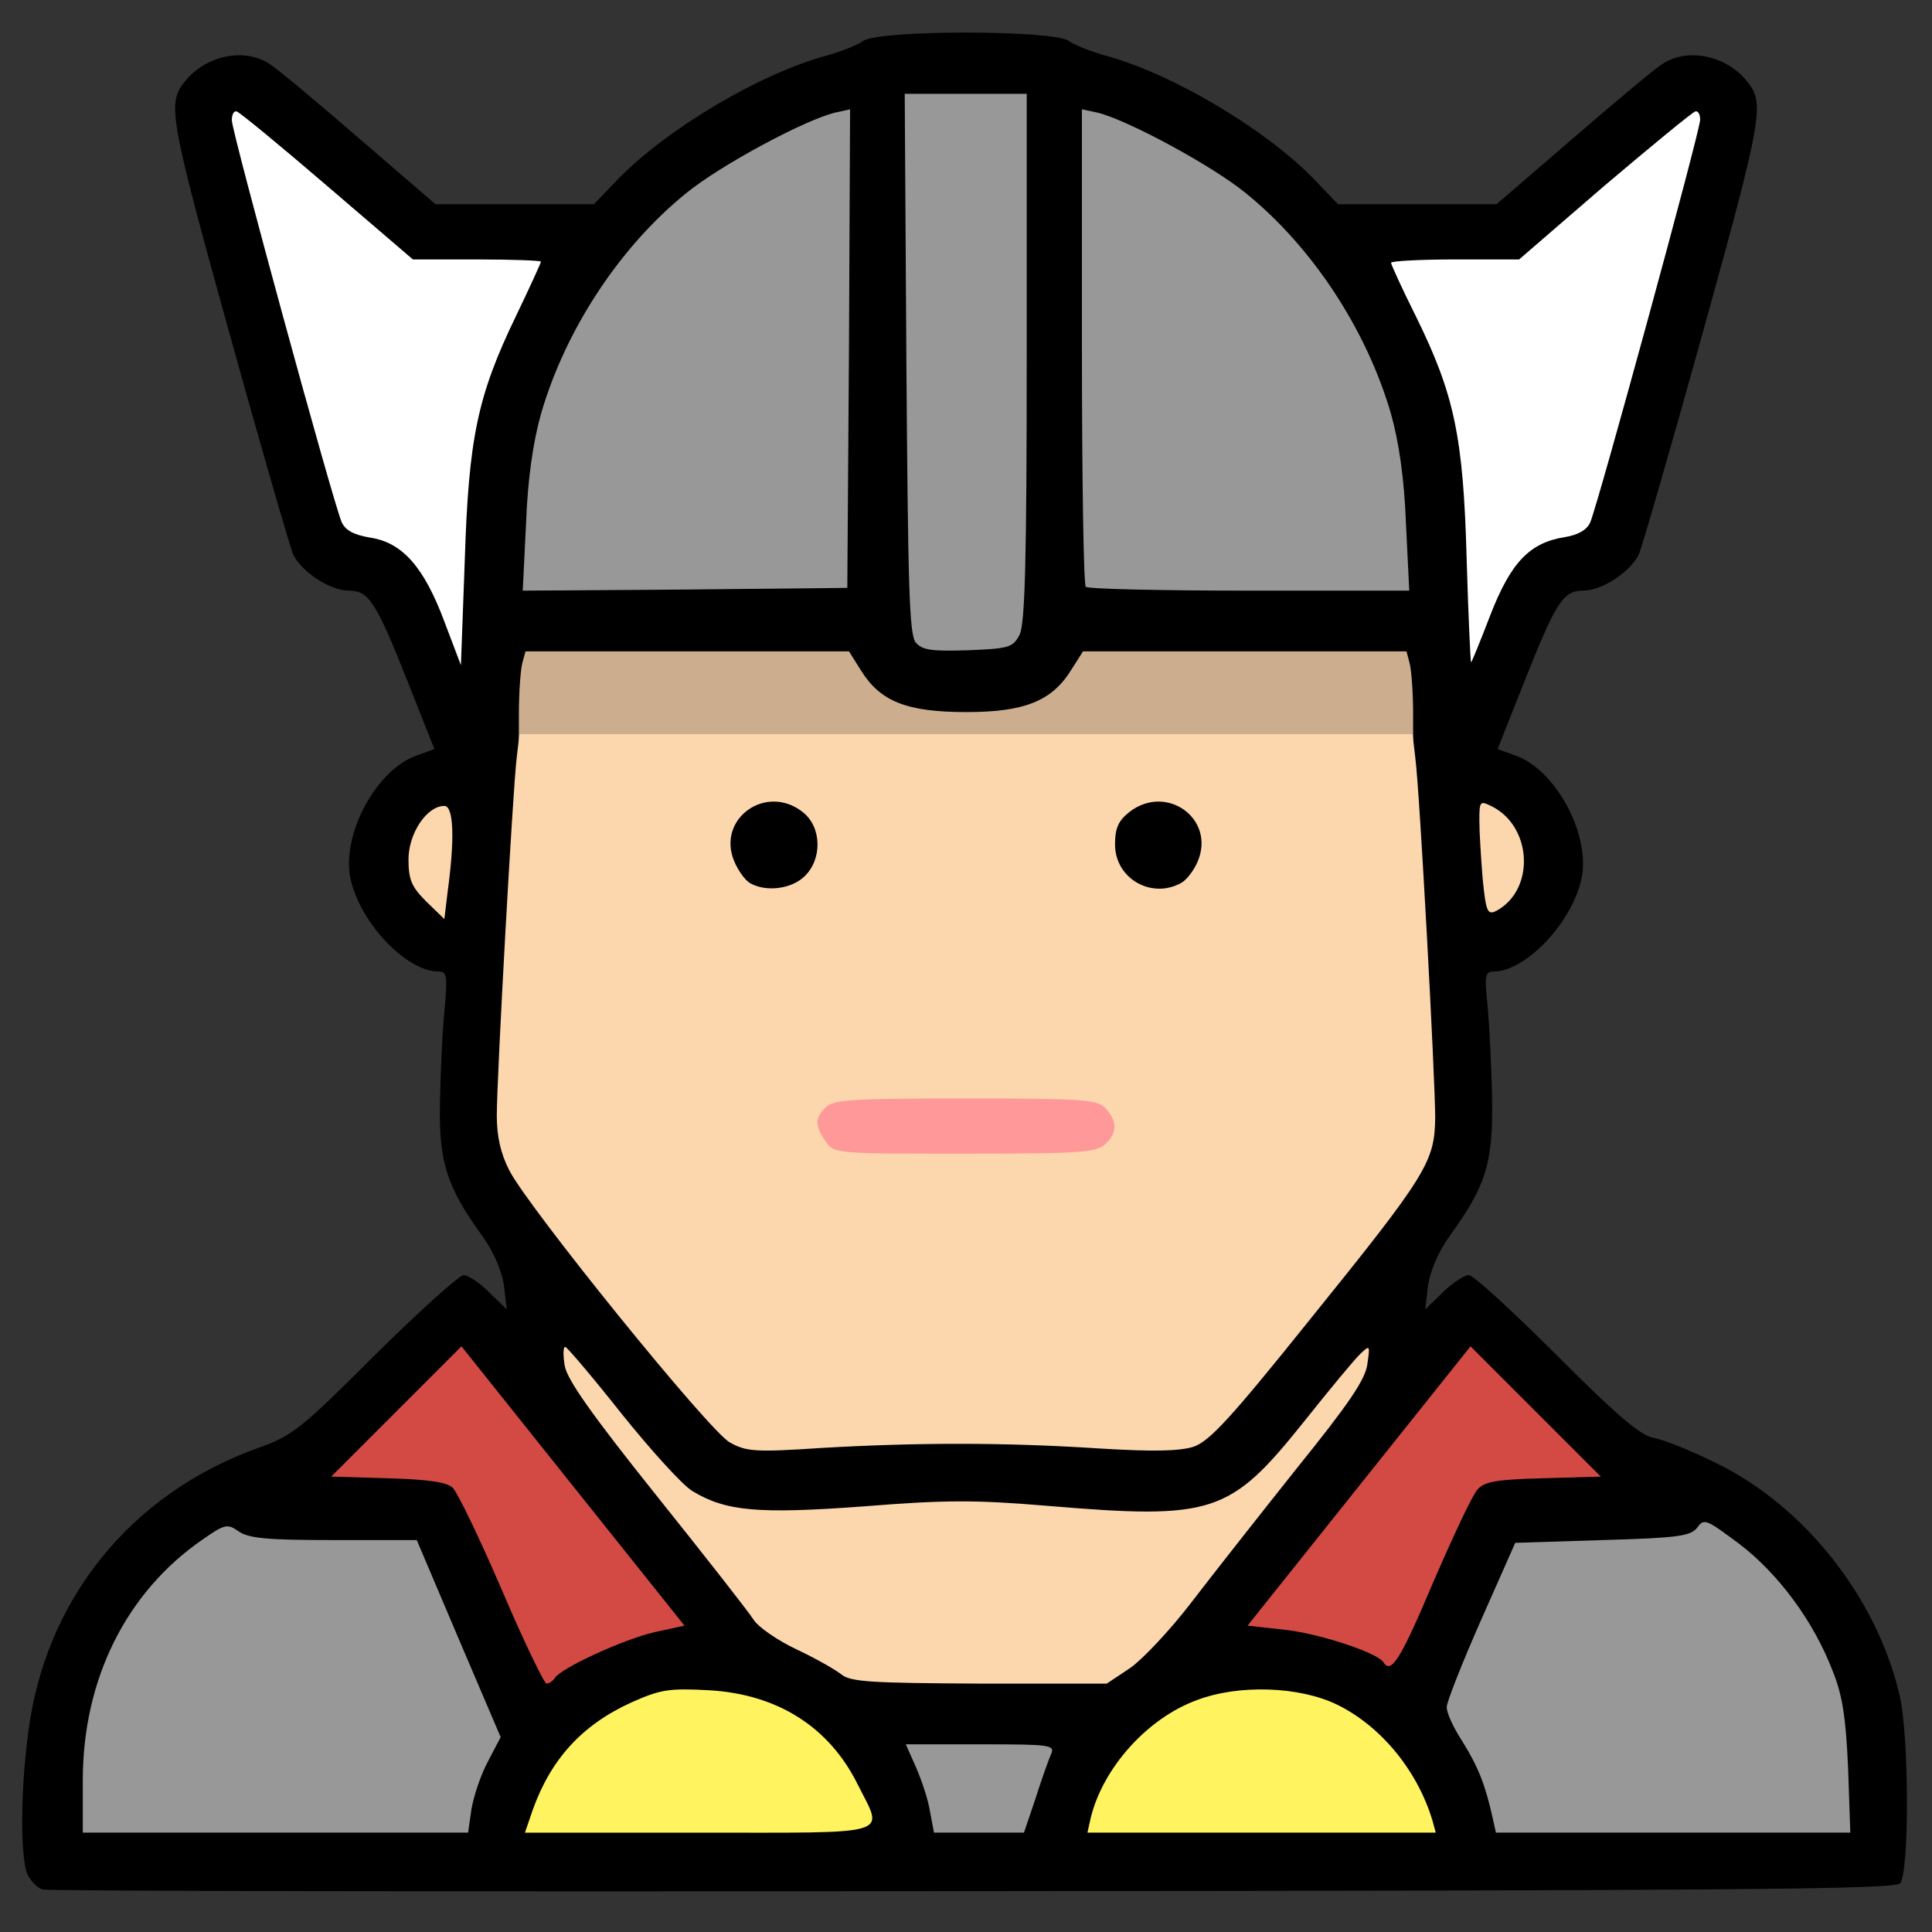 <?xml version="1.0" encoding="utf-8"?>
<!DOCTYPE svg PUBLIC "-//W3C//DTD SVG 1.0//EN" "http://www.w3.org/TR/2001/REC-SVG-20010904/DTD/svg10.dtd">
<svg version="1.0" xmlns="http://www.w3.org/2000/svg" width="50px" height="50px" viewBox="0 0 350 350" preserveAspectRatio="xMidYMid meet">
 <rect x="0" y="0" width="350" height="350" fill="#333333" stroke="none"/>
 <g fill="#000000">
  <path d="M7.7 342.3 c-1 -0.3 -2.2 -1.6 -2.8 -2.9 -1.2 -3.3 -1.2 -14.9 0.2 -25.4 3 -24.1 18.5 -43.4 41.7 -51.7 6.2 -2.2 7.8 -3.5 21.2 -16.9 8 -7.9 15.2 -14.4 16 -14.4 0.8 0 2.9 1.4 4.6 3.1 l3.2 3.1 -0.5 -4.3 c-0.4 -2.7 -1.9 -6.2 -4 -9.1 -6.3 -8.7 -7.8 -13.2 -7.6 -23.8 0.1 -5.2 0.4 -12.8 0.8 -16.7 0.6 -6.5 0.5 -7.3 -1.1 -7.3 -5.8 0 -14.2 -8.9 -15.9 -16.8 -1.7 -7.9 4.6 -19.7 11.9 -22.3 l3.3 -1.2 -5 -12.6 c-5.6 -14.1 -6.9 -16.1 -10.5 -16.1 -3.4 0 -8.6 -3.4 -10.1 -6.6 -0.6 -1.4 -5.9 -19.7 -11.7 -40.6 -10.5 -37.9 -11.1 -41 -8.1 -44.8 3.8 -5 11.1 -6.5 15.7 -3.3 1.4 0.9 8.7 7 16.2 13.5 l13.7 11.8 14.3 0 14.4 0 4.4 -4.6 c9 -9.2 25.9 -19.2 38 -22.4 2.4 -0.7 5.3 -1.8 6.4 -2.6 2.9 -2 34.3 -2 37.2 0 1.1 0.8 4 1.9 6.4 2.6 12.1 3.2 29 13.2 38 22.4 l4.4 4.6 14.4 0 14.3 0 13.7 -11.8 c7.5 -6.5 14.8 -12.6 16.2 -13.5 4.6 -3.2 11.9 -1.7 15.7 3.3 3 3.8 2.4 6.9 -8.1 44.8 -5.8 20.9 -11.1 39.2 -11.7 40.6 -1.5 3.2 -6.7 6.6 -10.1 6.6 -3.6 0 -4.9 2 -10.5 16.1 l-5 12.6 3.3 1.2 c7.3 2.6 13.6 14.4 11.9 22.3 -1.7 7.9 -10.1 16.8 -15.9 16.8 -1.6 0 -1.7 0.7 -1.1 6.3 0.3 3.4 0.7 10.9 0.8 16.7 0.2 11.7 -1.1 15.8 -7.6 24.8 -2.1 2.9 -3.6 6.4 -4 9.1 l-0.5 4.3 3.2 -3.1 c1.7 -1.7 3.9 -3.1 4.7 -3.1 0.8 0 7.9 6.5 15.8 14.4 11.1 11.1 15.2 14.6 17.7 15.1 1.8 0.3 7 2.4 11.6 4.7 15.8 7.8 28.8 24.3 32.9 41.8 1.8 7.5 1.8 32.4 0.1 34.2 -1.1 1.1 -32.2 1.3 -168 1.4 -91.7 0.1 -167.5 0 -168.5 -0.3z m74.7 -17.3 c0.3 -2.2 1.3 -5.5 2.2 -7.3 1.6 -3.3 1.5 -3.4 -5.3 -19.5 l-6.8 -16.2 -14.7 0 c-8 0 -15.3 -0.2 -16.1 -0.5 -2 -0.8 -10.7 7.4 -15.3 14.2 -4.9 7.4 -8.4 18.6 -8.4 26.8 l0 6.5 31.9 0 31.8 0 0.7 -4z m69.4 -0.1 c-4.6 -8.3 -14.2 -14.7 -23.3 -15.6 -9.4 -1 -21.8 6.6 -26.9 16.6 l-1.7 3.1 27.1 0 27.1 0 -2.3 -4.1z m32.1 -0.3 c0.6 -2.5 1.1 -4.7 1.1 -5 0 -0.3 -3.4 -0.6 -7.6 -0.6 -6.2 0 -7.5 0.3 -7.1 1.4 0.3 0.8 0.9 3.1 1.3 5 0.6 3.6 0.6 3.6 5.9 3.6 l5.3 0 1.1 -4.4z m71.1 3.6 c0 -1.9 -7 -10.5 -10.7 -13.2 -4.9 -3.6 -11.3 -6 -15.9 -6 -4.4 0 -12.2 3 -16.8 6.5 -3.3 2.5 -9.6 10.8 -9.6 12.7 0 0.4 11.9 0.8 26.5 0.8 14.6 0 26.5 -0.4 26.5 -0.8z m76.8 -7.9 c-0.4 -5.5 -1.4 -11 -2.8 -14.5 -2.9 -7.8 -9.3 -17.1 -14.3 -21.1 l-4.2 -3.2 -16.5 0.5 -16.5 0.5 -5.7 13.2 -5.7 13.2 3.4 6.6 c1.9 3.7 3.5 7.5 3.5 8.5 0 5.2 -0.9 5 30.2 5 l29.1 0 -0.5 -8.7z m-130.1 -21.1 c3.2 -2.1 14.8 -15.7 18.5 -21.8 0.6 -1 -8.1 -1.2 -46.2 -1.2 -19.4 0 -45 0.2 -45 0.3 0 0.1 2.8 3.8 6.3 8.3 5.2 6.9 7.3 8.7 12.3 11.1 3.2 1.6 6.8 3.6 7.9 4.5 1.7 1.3 5.3 1.5 22 1.6 l20 0 4.2 -2.8z m-87.3 -6.2 c1.2 0 1.6 -0.5 1.3 -1.5 -0.8 -2 -31.7 -40.5 -32.6 -40.5 -0.4 0 -3.8 3.2 -7.6 7 l-6.9 7 7.5 0 c6 0 7.9 0.4 9.2 1.8 1.3 1.4 5.5 10.6 13.2 28.9 l1.4 3.3 6.3 -3 c3.5 -1.7 7.1 -3 8.2 -3z m142.6 -10.2 c7.5 -18 7.4 -17.8 16.8 -17.8 l7.6 0 -6.9 -7 c-3.8 -3.8 -7.3 -7 -7.6 -7 -0.4 0 -8 9.1 -16.8 20.2 l-16.2 20.1 7.2 1.9 c4 1 7.5 2 7.7 2.3 1.7 1.6 3.3 -0.9 8.2 -12.7z m-92.3 -24.5 c7.3 -0.3 19 -0.1 28.7 0.7 12.5 0.9 17.2 1 19.9 0.1 2.8 -1 6.8 -5.3 20.8 -22.7 9.6 -11.9 18.7 -23.9 20.3 -26.7 l2.9 -5 -2.2 -38.6 c-1.2 -21.2 -2.4 -40.1 -2.7 -41.8 l-0.5 -3.3 -26.4 0 -26.3 0 -2.1 3.3 c-1.1 1.8 -3.8 4.3 -5.9 5.5 -3.5 1.9 -5.4 2.2 -16.1 2.2 -14 0 -18.4 -1.5 -22.1 -7.5 l-2.2 -3.5 -26.3 0 -26.4 0 -0.5 3.3 c-0.3 1.7 -1.5 20.3 -2.7 41.3 l-2.1 38.1 2 4.4 c2.9 6.3 36.4 48 40.4 50.2 2.7 1.5 4.7 1.7 10.3 1.3 3.9 -0.3 12.5 -0.9 19.2 -1.3z m17 -146.3 c1 -1.9 1.3 -13.3 1.3 -47.2 l0 -44.8 -8 0 -8.1 0 0.3 45.8 c0.3 37.7 0.6 46.2 1.7 47.6 1.1 1.3 2.7 1.6 6.5 1.4 4.2 -0.3 5.3 -0.7 6.3 -2.8z m-30.9 -47.7 c0.1 -28.3 -0.1 -39.3 -0.9 -39.3 -0.6 0 -4.5 1.8 -8.7 4 -25.1 13 -41.1 37.5 -42.9 65.8 l-0.6 9.2 26.4 -0.2 26.4 -0.3 0.3 -39.2z m100.9 30.5 c-1.8 -28.3 -17.8 -52.8 -42.9 -65.8 -4.2 -2.2 -8.1 -4 -8.7 -4 -1.2 0 -1.6 77.1 -0.4 78.3 0.3 0.4 12.3 0.7 26.6 0.7 l26 0 -0.6 -9.2z m-167.7 -23.1 c1.1 -4.5 3.4 -11 5 -14.5 1.7 -3.5 3 -6.6 3 -6.8 0 -0.2 -4.6 -0.4 -10.1 -0.4 l-10.1 0 -10.2 -8.7 c-5.5 -4.7 -11 -9.5 -12.2 -10.5 -1.8 -1.6 -0.8 2.9 6.7 29.6 4.8 17.3 9 31.9 9.3 32.4 0.3 0.5 2.4 1.2 4.8 1.6 2.9 0.5 5.1 1.7 7.2 4 l3.1 3.3 0.7 -11 c0.4 -6 1.6 -14.6 2.8 -19z m196.1 22.7 c2.2 -0.4 4.2 -1.1 4.5 -1.6 0.3 -0.5 4.5 -15.1 9.3 -32.4 7.5 -26.7 8.5 -31.2 6.7 -29.6 -1.2 1 -6.7 5.8 -12.2 10.5 l-10.2 8.7 -10.1 0 c-5.5 0 -10.1 0.2 -10.1 0.4 0 0.2 1.3 3.2 3 6.7 4.3 9.3 7 20.9 7.7 33.4 l0.6 11 3.4 -3.2 c2.2 -2.1 4.9 -3.5 7.4 -3.9z"/>
  <path d="M133.2 163.3 c-2.1 -0.8 -4.2 -5.9 -4.2 -10.2 0 -8.1 3.2 -11.1 11.9 -11.1 3.4 0 5.6 0.6 7.5 2.1 2.3 1.8 2.6 2.7 2.6 8.8 0 9.1 -2 11.1 -10.6 11 -3.2 0 -6.5 -0.3 -7.2 -0.6z"/>
  <path d="M201.6 161.9 c-2.4 -1.9 -2.6 -2.7 -2.6 -8.9 0 -6.2 0.2 -7 2.6 -8.9 1.9 -1.5 4.1 -2.1 7.5 -2.1 5.9 0 9.3 1.5 10.8 4.7 2.5 5.4 0.5 15.2 -3.4 16.7 -3.8 1.4 -12.2 0.6 -14.9 -1.5z"/>
 </g>
 <g fill="#d24a43">
  <desc>cursor-land.com</desc><path d="M90.9 288 c-4 -9.3 -8 -17.6 -8.9 -18.5 -1.1 -1 -4.5 -1.5 -11.8 -1.7 l-10.2 -0.3 11.8 -11.8 11.8 -11.8 20.2 25.3 20.2 25.3 -5.5 1.2 c-5.6 1.3 -16.9 6.5 -18 8.3 -0.3 0.5 -1 1 -1.5 1 -0.4 0 -4.1 -7.6 -8.1 -17z"/>
  <path d="M250.6 301.1 c-1.1 -1.7 -11.9 -5.3 -18.3 -5.9 l-6.3 -0.7 20.2 -25.3 20.2 -25.3 11.8 11.8 11.8 11.8 -10.4 0.3 c-8.3 0.2 -10.7 0.6 -11.9 2 -0.9 0.9 -4.4 8.4 -8 16.7 -6 14.2 -7.7 16.9 -9.1 14.6z"/>
 </g>
 <g fill="#989899">
  <path d="M15 322.5 c0 -18.3 7.9 -34.1 21.7 -43.6 4 -2.8 4.5 -2.9 6.5 -1.5 1.8 1.3 5.3 1.6 17.3 1.6 l15 0 7.6 17.9 7.6 17.8 -2.3 4.4 c-1.3 2.4 -2.6 6.3 -3 8.7 l-0.6 4.2 -34.9 0 -34.9 0 0 -9.5z"/>
  <path d="M168.5 328.3 c-0.3 -2.1 -1.5 -5.7 -2.5 -8 l-1.9 -4.3 13.6 0 c12.5 0 13.5 0.1 12.7 1.8 -0.4 0.9 -1.7 4.5 -2.8 8 l-2.1 6.2 -8.1 0 -8.2 0 -0.7 -3.7z"/>
  <path d="M270.4 329.3 c-1.3 -5.9 -2.6 -9.2 -5.4 -13.7 -1.7 -2.6 -3 -5.4 -2.9 -6.4 0 -0.9 2.8 -8 6.2 -15.7 l6.2 -14 15.8 -0.5 c13.7 -0.4 16 -0.7 17.2 -2.3 1.2 -1.7 1.7 -1.4 7.6 3 7.1 5.4 13.5 14.1 16.9 23 1.8 4.4 2.4 8.6 2.8 17.6 l0.4 11.7 -32.1 0 -32.1 0 -0.6 -2.7z"/>
  <path d="M165.9 116.4 c-1.2 -1.4 -1.4 -10.4 -1.7 -50.6 l-0.3 -48.8 11.1 0 11 0 0 47.8 c0 36.4 -0.3 48.3 -1.3 50.2 -1.2 2.3 -1.9 2.5 -9.3 2.8 -6.6 0.2 -8.3 0 -9.5 -1.4z"/>
  <path d="M95.3 94.8 c0.3 -8.2 1.3 -14.8 2.7 -19.8 4.4 -15.2 14.2 -30.2 26.3 -40 6.1 -5 21.5 -13.3 27 -14.6 l2.7 -0.6 -0.2 43.3 -0.3 43.4 -29.4 0.3 -29.4 0.2 0.6 -12.2z"/>
  <path d="M196.7 106.3 c-0.4 -0.3 -0.7 -20 -0.7 -43.6 l0 -42.9 2.8 0.6 c5.4 1.3 20.8 9.6 26.9 14.6 12.1 9.8 21.9 24.8 26.3 40 1.4 5 2.4 11.6 2.7 19.8 l0.6 12.2 -29 0 c-15.9 0 -29.3 -0.3 -29.6 -0.7z"/>
 </g>
 <g fill="#ccae8f">
  <path d="M94 129.3 c0 -3.8 0.3 -7.8 0.6 -9.1 l0.6 -2.2 29.3 0 29.3 0 2.2 3.5 c3.5 5.6 8.3 7.5 19.1 7.5 10.5 0 15.5 -2 19 -7.7 l2.1 -3.3 29.3 0 29.3 0 0.6 2.3 c0.3 1.2 0.6 5.2 0.6 9 l0 6.7 -81 0 -81 0 0 -6.7z"/>
 </g>
 <g fill="#ff9999">
  <path d="M146.6 209.8 c-2.1 -2.9 -2.1 -10.2 0 -12.2 1.3 -1.4 5.3 -1.6 28.3 -1.6 30.6 0 30.1 -0.1 30.1 8.2 0 7.9 0.2 7.8 -30.3 7.8 -26.3 0 -26.6 0 -28.1 -2.2z"/>
 </g>
 <g fill="#fff35f">
  <path d="M96.5 327.9 c3.3 -9.2 8.9 -15.4 17.9 -19.5 5.2 -2.3 6.7 -2.6 14 -2.2 12.4 0.7 21.8 6.6 27 17.1 4.7 9.4 7 8.7 -28.9 8.7 l-31.4 0 1.4 -4.1z"/>
  <path d="M197.6 329.3 c2.2 -9 10.2 -18 19.2 -21.3 7.6 -2.9 18.6 -2.5 25.4 0.8 8 3.9 14.6 12 17.3 21 l0.6 2.2 -31.6 0 -31.5 0 0.6 -2.7z"/>
 </g>
 <g fill="#fcd6ad">
  <path d="M152.5 303.4 c-1.1 -0.9 -4.8 -3 -8.2 -4.6 -3.4 -1.6 -6.9 -4 -7.8 -5.4 -0.8 -1.3 -8.8 -11.5 -17.6 -22.5 -11.6 -14.5 -16.2 -21 -16.6 -23.5 -0.3 -1.9 -0.3 -3.4 0.1 -3.4 0.3 0 4.9 5.4 10.2 12.1 5.3 6.6 11 12.9 12.8 14 6.1 3.7 11.9 4.2 31 2.8 14.9 -1.2 20.3 -1.2 33.4 -0.1 29.9 2.5 33 1.5 46.3 -15.1 4.7 -5.9 9.4 -11.6 10.4 -12.5 1.7 -1.6 1.7 -1.5 1.2 2 -0.4 2.8 -3.5 7.3 -12.7 18.7 -6.6 8.3 -15.2 19.2 -19.1 24.3 -3.9 5.1 -9 10.5 -11.2 12 l-4.2 2.8 -23 0 c-19.4 -0.1 -23.3 -0.3 -25 -1.6z"/>
  <path d="M132.2 261.3 c-3.7 -2 -36.3 -42.3 -39.9 -49.2 -1.6 -3.1 -2.3 -6.2 -2.3 -10 0 -7 2.9 -59.1 3.6 -64.8 l0.5 -4.3 80.9 0 80.9 0 0.5 4.3 c0.8 6.1 3.6 58.1 3.6 65.2 -0.1 8 -1.5 10.3 -22.9 36.8 -14.2 17.7 -18 21.8 -20.9 22.8 -2.6 0.8 -7.3 0.9 -17.1 0.3 -17 -1.1 -32.7 -1.1 -50.1 -0.1 -12.1 0.8 -13.8 0.7 -16.8 -1z m68 -54 c2.2 -2 2.3 -4.1 0.1 -6.5 -1.5 -1.6 -3.6 -1.8 -25.4 -1.8 -20.3 0 -24 0.2 -25.3 1.6 -2 1.9 -2 3.4 0 6.2 1.5 2.2 1.9 2.2 25.1 2.2 20.6 0 23.9 -0.2 25.5 -1.7z m-54.5 -48.5 c3.3 -3.1 3.2 -9 -0.3 -11.7 -6.6 -5.2 -15.6 1.2 -12.4 8.9 0.7 1.7 2 3.5 2.9 4 2.8 1.6 7.4 1.1 9.8 -1.2z m68.2 1.2 c1 -0.5 2.4 -2.3 3.1 -4 3.2 -7.7 -5.7 -14.1 -12.4 -8.9 -2 1.6 -2.6 2.9 -2.6 5.9 0 6.1 6.5 9.9 11.9 7z"/>
  <path d="M77.2 163.3 c-2.6 -2.6 -3.2 -3.9 -3.2 -7.6 0 -4.7 3.3 -9.7 6.5 -9.7 1.7 0 1.9 6 0.6 15.5 l-0.6 5 -3.3 -3.2z"/>
  <path d="M268.6 159.2 c-0.3 -3.7 -0.6 -8.4 -0.6 -10.5 0 -3.6 0.1 -3.7 2.3 -2.6 7.3 3.7 7.8 15.1 0.8 18.9 -1.6 0.8 -1.9 0.3 -2.5 -5.8z"/>
 </g>
 <g fill="#ffffff">
  <path d="M80.5 112.6 c-3.7 -9.9 -7.6 -14.3 -13.4 -15.2 -3 -0.5 -4.5 -1.3 -5.2 -2.8 -1.6 -3.7 -19.9 -70.7 -19.9 -72.8 0 -1.1 0.4 -1.8 0.9 -1.6 0.6 0.2 8 6.3 16.5 13.6 l15.4 13.2 11.6 0 c6.4 0 11.6 0.2 11.6 0.4 0 0.2 -2 4.6 -4.5 9.8 -7 14.5 -8.6 22.1 -9.3 44.3 l-0.7 19 -3 -7.9z"/>
  <path d="M265.7 101.3 c-0.6 -22.1 -2.2 -29.8 -9.2 -44 -2.5 -5 -4.5 -9.4 -4.5 -9.7 0 -0.3 5.2 -0.6 11.6 -0.6 l11.6 0 15.4 -13.3 c8.5 -7.2 15.9 -13.3 16.5 -13.5 0.5 -0.2 0.9 0.5 0.9 1.5 0 2 -18.4 69.3 -19.9 72.9 -0.6 1.4 -2.2 2.3 -4.6 2.7 -6.4 1 -9.8 4.6 -13.5 14.1 -1.8 4.7 -3.4 8.6 -3.5 8.6 -0.1 0 -0.5 -8.4 -0.8 -18.7z"/>
 </g>
</svg>